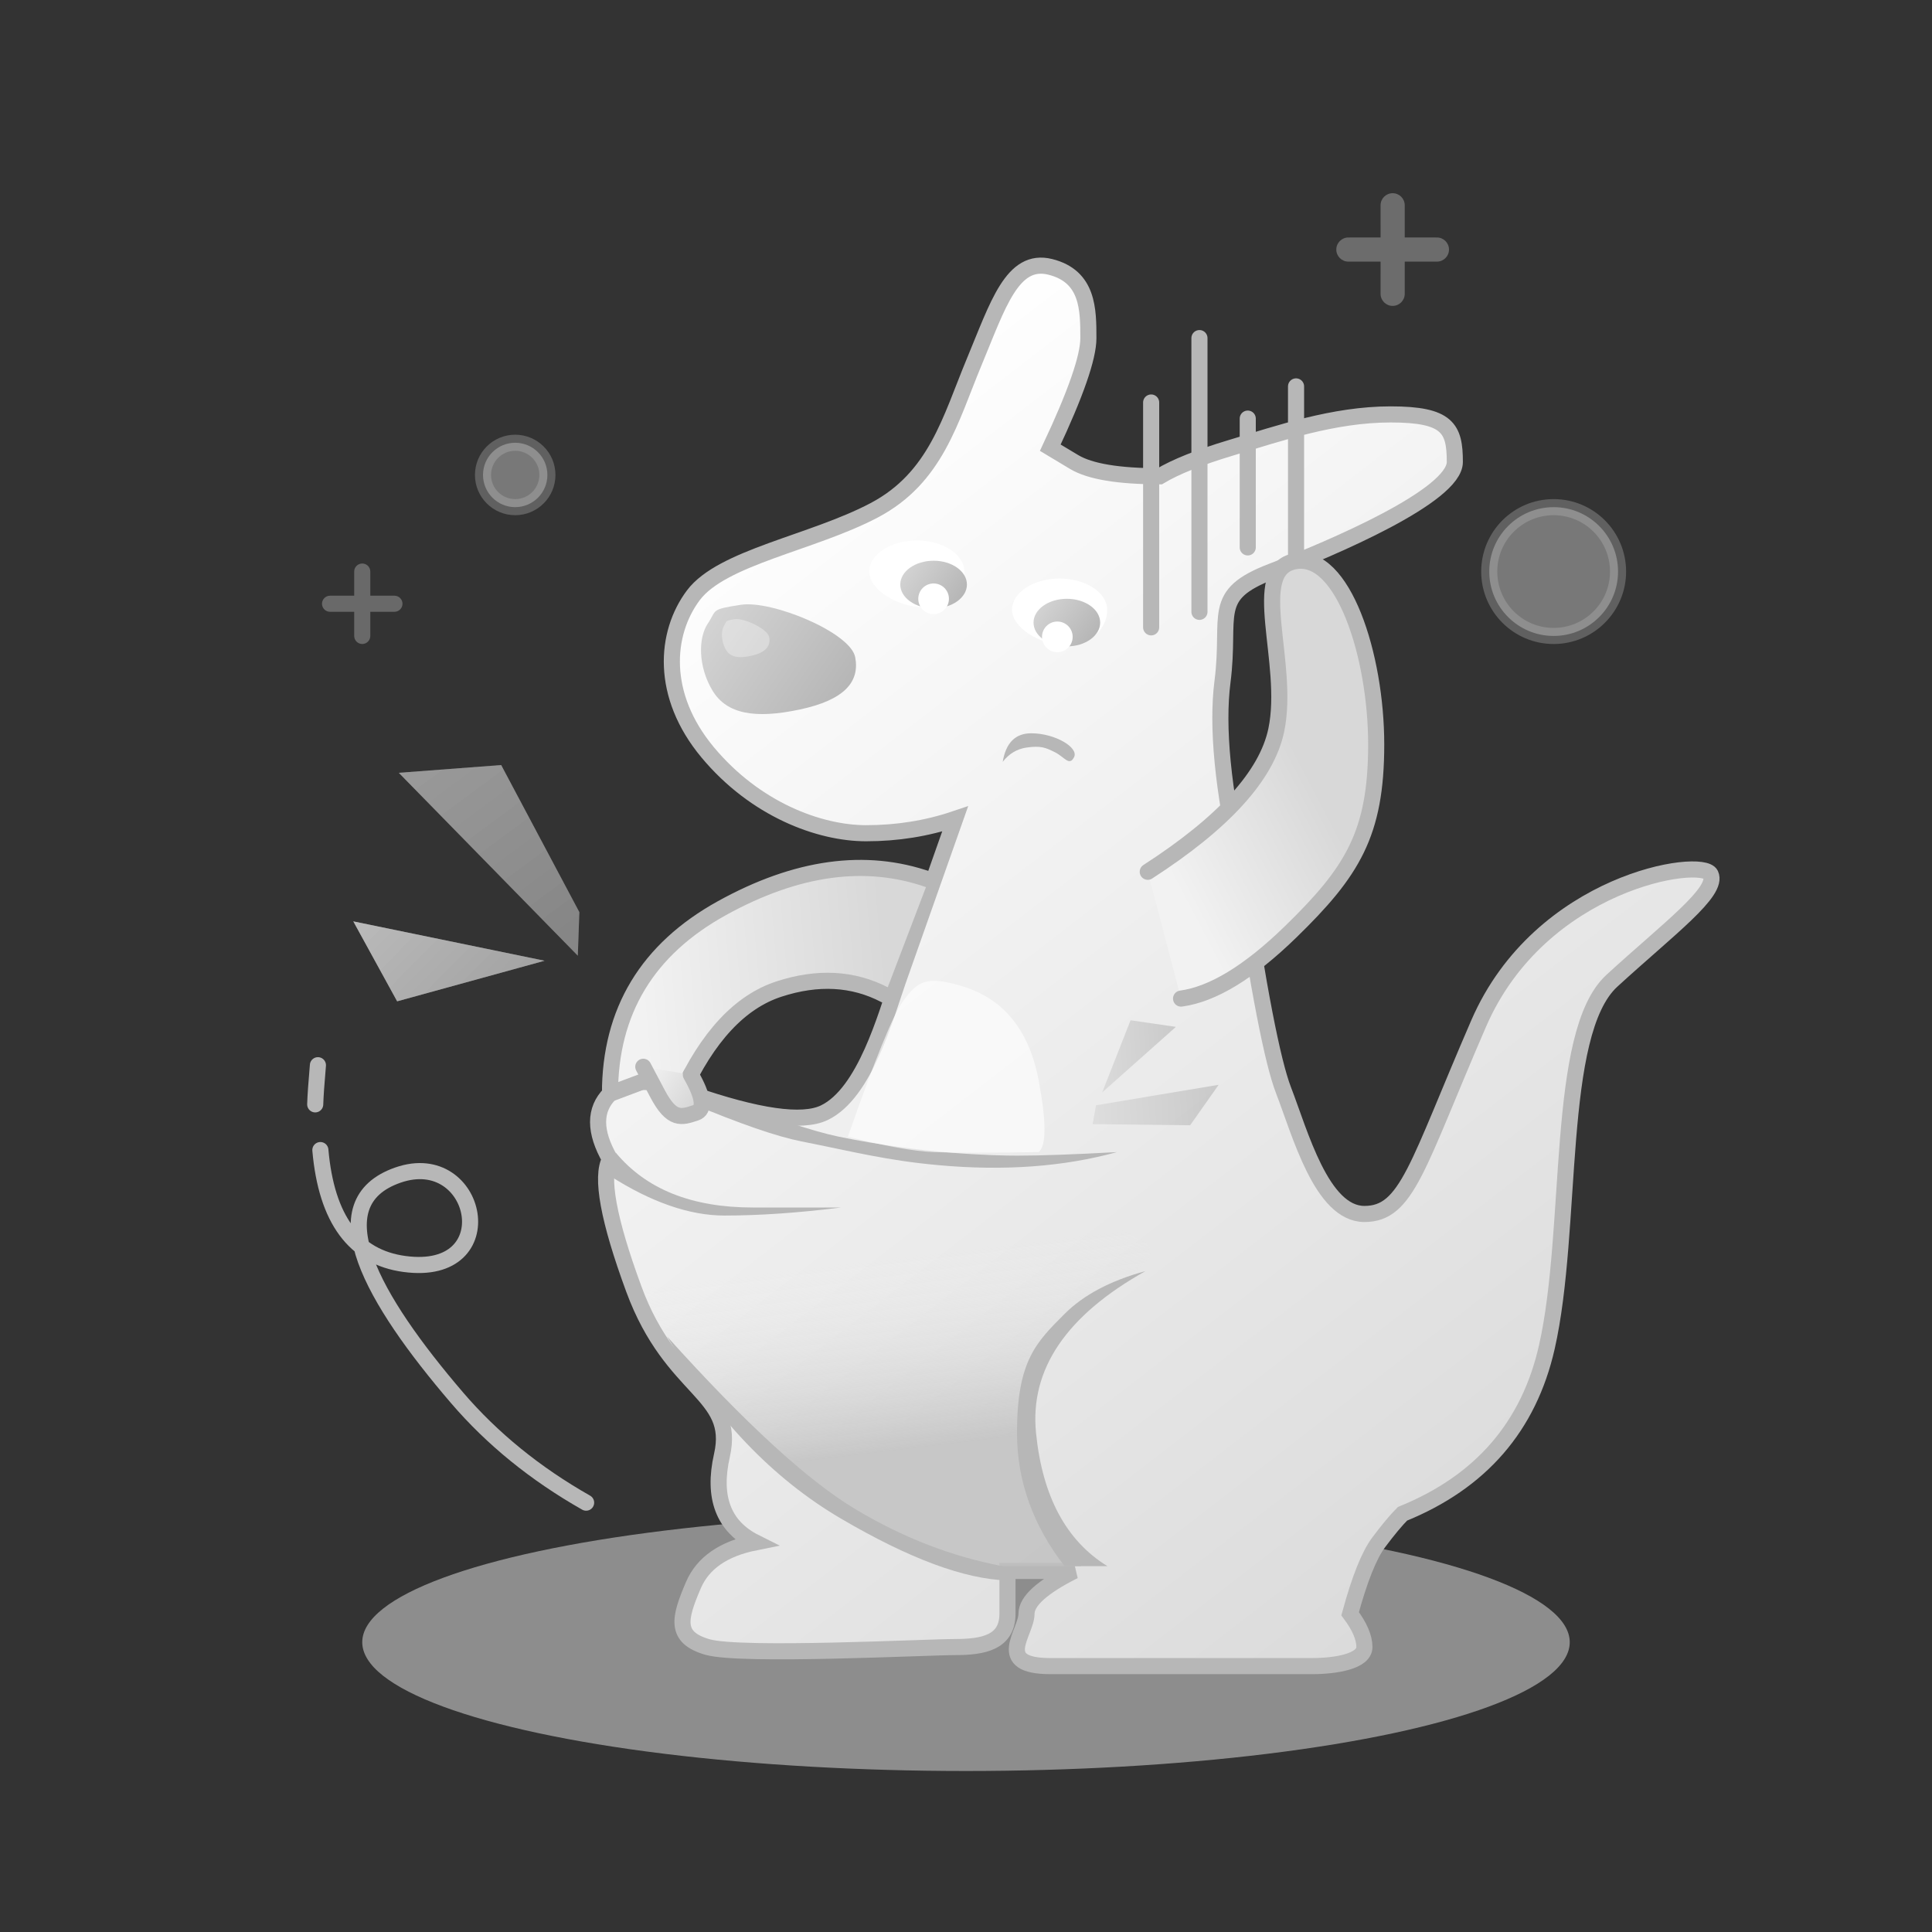 <?xml version="1.0" encoding="UTF-8"?>
<svg width="126px" height="126px" viewBox="0 0 126 126" version="1.1" xmlns="http://www.w3.org/2000/svg" xmlns:xlink="http://www.w3.org/1999/xlink">
    <rect x="0" y="0" width="126" height="126" fill="#333333" stroke="none"/>
    <title>icon/无数据</title>
    <defs>
        <linearGradient x1="24.59%" y1="7.658%" x2="81.605%" y2="100%" id="linearGradient-1">
            <stop stop-color="#FFFFFF" offset="0%"></stop>
            <stop stop-color="#D8D8D8" offset="100%"></stop>
        </linearGradient>
        <linearGradient x1="0%" y1="24.921%" x2="100%" y2="75.079%" id="linearGradient-2">
            <stop stop-color="#D4D4D4" offset="0%"></stop>
            <stop stop-color="#B4B4B4" offset="100%"></stop>
        </linearGradient>
        <linearGradient x1="8.632%" y1="45.435%" x2="86.509%" y2="40.418%" id="linearGradient-3">
            <stop stop-color="#F2F2F2" offset="0%"></stop>
            <stop stop-color="#D8D8D8" offset="100%"></stop>
        </linearGradient>
        <linearGradient x1="0%" y1="14.546%" x2="81.128%" y2="62.294%" id="linearGradient-4">
            <stop stop-color="#F2F2F2" offset="0%"></stop>
            <stop stop-color="#D8D8D8" offset="100%"></stop>
        </linearGradient>
        <linearGradient x1="50%" y1="22.824%" x2="57.789%" y2="69.918%" id="linearGradient-5">
            <stop stop-color="#EEEEEE" stop-opacity="0" offset="0%"></stop>
            <stop stop-color="#BFBFBF" stop-opacity="0.804" offset="100%"></stop>
        </linearGradient>
        <linearGradient x1="0%" y1="24.488%" x2="100%" y2="75.512%" id="linearGradient-6">
            <stop stop-color="#D4D4D4" offset="0%"></stop>
            <stop stop-color="#B4B4B4" offset="100%"></stop>
        </linearGradient>
        <linearGradient x1="29.585%" y1="91.789%" x2="70.712%" y2="50%" id="linearGradient-7">
            <stop stop-color="#F2F2F2" offset="0%"></stop>
            <stop stop-color="#D8D8D8" offset="100%"></stop>
        </linearGradient>
        <linearGradient x1="0%" y1="28.038%" x2="100%" y2="71.962%" id="linearGradient-8">
            <stop stop-color="#D4D4D4" offset="0%"></stop>
            <stop stop-color="#B4B4B4" offset="100%"></stop>
        </linearGradient>
        <linearGradient x1="0%" y1="39.497%" x2="100%" y2="60.503%" id="linearGradient-9">
            <stop stop-color="#D4D4D4" offset="0%"></stop>
            <stop stop-color="#B4B4B4" offset="100%"></stop>
        </linearGradient>
        <linearGradient x1="0%" y1="37.5%" x2="100%" y2="62.5%" id="linearGradient-10">
            <stop stop-color="#D4D4D4" offset="0%"></stop>
            <stop stop-color="#B4B4B4" offset="100%"></stop>
        </linearGradient>
        <linearGradient x1="0%" y1="37.5%" x2="100%" y2="62.5%" id="linearGradient-11">
            <stop stop-color="#D4D4D4" offset="0%"></stop>
            <stop stop-color="#B4B4B4" offset="100%"></stop>
        </linearGradient>
    </defs>
    <g id="页面-1" stroke="none" stroke-width="1" fill="none" fill-rule="evenodd">
        <g id="5.连锁总部首页-商品为空态" transform="translate(-863, -374)">
            <g id="编组" transform="translate(791, 374)">
                <g id="icon/无数据" transform="translate(72, 0)">
                    <rect id="Rectangle" fill-opacity="0" fill="#FFFFFF" x="0" y="0" width="126" height="126"></rect>
                    <ellipse id="Oval" fill="#E8E8E8" opacity="0.5" cx="63" cy="107.1" rx="39.375" ry="8.4"></ellipse>
                    <g id="Group-18" transform="translate(13.65, 17.325)">
                        <g id="Group-13" transform="translate(25.2, 0)">
                            <path d="M29.648,11.874 C31.304,8.357 32.131,5.977 32.131,4.735 C32.131,2.873 32.131,0.7 29.648,0.08 C27.165,-0.541 26.234,2.56 24.682,6.286 C23.13,10.012 22.199,13.828 18.164,15.955 C14.13,18.082 8.232,19.013 6.37,21.496 C4.508,23.979 4.197,28.015 7.301,31.739 C10.405,35.464 14.579,37.016 17.634,37.016 C19.67,37.016 21.605,36.705 23.441,36.085 C22.346,39.188 21.105,42.706 19.716,46.638 C18.947,48.817 17.582,53.976 14.898,55.249 C13.46,55.931 10.563,55.517 6.208,54.008 C3.725,52.973 1.966,52.973 0.931,54.008 C-0.103,55.042 -0.103,56.465 0.931,58.277 C0.31,59.415 0.828,62.234 2.483,66.734 C4.966,73.483 9.163,73.483 8.232,77.597 C7.612,80.34 8.336,82.229 10.405,83.264 C8.336,83.678 6.991,84.609 6.37,86.057 C5.439,88.23 5.129,89.471 7.301,90.092 C9.474,90.713 21.579,90.092 23.441,90.092 C25.303,90.092 26.855,89.782 26.855,87.919 C26.855,86.678 26.855,85.747 26.855,85.126 L31.2,85.126 C29.131,86.161 28.096,87.092 28.096,87.919 C28.096,89.161 25.924,91.334 29.648,91.334 C33.373,91.334 45.167,91.334 46.719,91.334 C48.271,91.334 50.133,91.023 50.133,90.092 C50.133,89.471 49.823,88.747 49.202,87.919 C49.823,85.643 50.444,84.091 51.064,83.264 C51.685,82.436 52.202,81.815 52.616,81.401 C57.718,79.332 60.855,75.711 62.029,70.538 C63.79,62.778 62.548,50.052 66.273,46.638 C69.997,43.224 73.251,40.83 72.711,39.699 C72.17,38.568 61.617,40.12 57.582,49.431 C53.547,58.743 52.927,61.847 50.133,61.847 C47.34,61.847 45.938,56.57 44.857,53.777 C44.136,51.914 43.205,47.104 42.063,39.345 C40.895,34.143 40.5,30.075 40.877,27.14 C41.443,22.738 40.042,21.496 44.081,19.944 C48.121,18.392 56.03,15 56.03,12.805 C56.03,10.611 55.57,9.702 51.846,9.702 C48.121,9.702 44.546,10.943 41.443,11.874 C39.374,12.495 37.822,13.116 36.787,13.737 C34.097,13.737 32.235,13.426 31.2,12.805 C30.166,12.185 29.648,11.874 29.648,11.874 Z" id="Path-8" stroke="#B7B7B7" stroke-width="1.05" fill="url(#linearGradient-1)"></path>
                            <path d="M9.474,22.117 C11.486,21.807 16.613,23.922 16.923,25.531 C17.233,27.14 16.227,28.325 13.316,28.946 C10.405,29.566 8.543,29.256 7.612,27.704 C6.68,26.152 6.68,24.29 7.301,23.359 C7.922,22.428 7.462,22.428 9.474,22.117 Z" id="Path-16" fill="url(#linearGradient-2)"></path>
                            <path d="M9.032,23.059 C9.65,22.951 11.224,23.685 11.32,24.243 C11.415,24.801 11.106,25.212 10.212,25.427 C9.318,25.643 8.746,25.535 8.46,24.997 C8.175,24.458 8.175,23.813 8.365,23.49 C8.556,23.167 8.415,23.167 9.032,23.059 Z" id="Path-16" fill="#FFFFFF" opacity="0.323"></path>
                            <path d="M21.726,40.04 C17.598,38.592 13.1,39.212 8.232,41.902 C3.365,44.592 0.931,48.628 0.931,54.008 L3.414,53.076 L5.587,54.008 C7.291,50.283 9.412,48.007 11.95,47.179 C14.487,46.351 16.79,46.477 18.859,47.557" id="Path-19" stroke="#B7B7B7" stroke-width="1.05" fill="url(#linearGradient-3)" stroke-linecap="round"></path>
                        </g>
                        <path d="M32.649,54.008 C36.563,55.524 39.356,56.455 41.029,56.801 C46.587,57.951 51.32,58.043 52.676,58.043 C54.223,58.043 56.395,57.966 59.194,57.812 C55.718,58.769 51.836,59.053 47.547,58.663 C44.133,58.353 41.993,57.782 38.601,57.111 C37.021,56.799 34.623,55.971 31.407,54.628 L32.649,54.008 Z" id="Path-9" fill="#B7B7B7"></path>
                        <path d="M31.407,52.766 C32.235,54.215 32.339,55.042 31.718,55.249 C30.787,55.56 30.166,55.768 29.235,54.008 C28.614,52.834 28.304,52.247 28.304,52.247" id="Path-20" stroke="#B7B7B7" stroke-width="1.05" fill="url(#linearGradient-4)" stroke-linecap="round"></path>
                        <path d="M26.512,57.852 C28.492,60.234 31.467,61.425 35.438,61.425 C39.408,61.425 41.333,61.425 41.212,61.425 C38.413,61.775 35.875,61.95 33.6,61.95 C31.325,61.95 28.835,61.088 26.131,59.364 L26.512,57.852 Z" id="Path-12" fill="#B7B7B7"></path>
                        <path d="M51.744,84.816 C47.987,84.326 45.243,83.678 43.512,82.874 C39.361,80.945 36.19,77.358 34.154,75.194 C32.54,73.478 29.924,70.361 28.613,67.725 C27.694,65.878 26.866,62.914 26.131,58.833 C28.824,60.663 31.339,61.702 33.674,61.95 C36.355,62.235 39.648,61.066 42.177,61.163 C50.818,61.492 56.866,61.95 59.194,62.737 C62.102,63.721 62.102,64.873 59.194,66.192 C55.676,68.468 53.71,70.952 53.296,73.642 C52.883,76.332 54.072,80.056 56.866,84.816 L51.744,84.816 Z" id="Path-13" fill="url(#linearGradient-5)"></path>
                        <path d="M61.056,65.572 C55.883,68.468 53.503,71.986 53.917,76.125 C54.331,80.263 55.883,83.16 58.573,84.816 L55.779,84.816 C53.71,82.149 52.676,79.252 52.676,76.125 C52.676,71.434 53.917,70.227 55.779,68.365 C57.021,67.123 58.78,66.192 61.056,65.572 Z" id="Path-11" fill="#B7B7B7"></path>
                        <path d="M52.055,85.747 C49.266,85.67 45.645,84.325 41.192,81.712 C36.738,79.099 32.959,75.141 29.856,69.837 C34.93,75.477 39.019,79.229 42.123,81.091 C45.227,82.953 48.434,84.195 51.744,84.816 L52.055,85.747 Z" id="Path-14" fill="#B7B7B7"></path>
                        <path d="M51.744,32.36 C51.951,31.118 52.572,30.498 53.607,30.498 C55.159,30.498 56.711,31.429 56.4,32.05 C56.09,32.67 55.779,32.05 55.159,31.739 C54.538,31.429 54.227,31.295 53.296,31.429 C52.676,31.518 52.158,31.829 51.744,32.36 Z" id="Path-15" fill="#B7B7B7"></path>
                        <g id="Group-12" transform="translate(42.581, 17.382)">
                            <path d="M3.98,4.887 C5.695,4.887 6.666,3.716 6.666,2.586 C6.666,1.457 5.276,0.541 3.562,0.541 C1.848,0.541 0.458,1.457 0.458,2.586 C0.458,3.716 2.266,4.887 3.98,4.887 Z" id="Oval" fill="#FFFFFF"></path>
                            <ellipse id="Oval" fill="url(#linearGradient-6)" cx="4.656" cy="3.414" rx="2.173" ry="1.552"></ellipse>
                            <ellipse id="Oval" fill="#FFFFFF" cx="4.656" cy="4.345" rx="1" ry="1"></ellipse>
                        </g>
                        <g id="Group-12" transform="translate(51.892, 19.865)">
                            <path d="M3.98,4.887 C5.695,4.887 6.666,3.716 6.666,2.586 C6.666,1.457 5.276,0.541 3.562,0.541 C1.848,0.541 0.458,1.457 0.458,2.586 C0.458,3.716 2.266,4.887 3.98,4.887 Z" id="Oval" fill="#FFFFFF"></path>
                            <ellipse id="Oval" fill="url(#linearGradient-6)" cx="4.035" cy="3.414" rx="2.173" ry="1.552"></ellipse>
                            <ellipse id="Oval" fill="#FFFFFF" cx="3.414" cy="4.345" rx="1" ry="1"></ellipse>
                        </g>
                        <path d="M41.65,56.801 C43.387,51.835 44.579,48.899 45.227,47.995 C46.198,46.638 46.778,46.327 48.951,46.948 C51.124,47.569 53.336,49.121 54.092,53.156 C54.596,55.846 54.596,57.398 54.092,57.812 C50.813,57.865 48.527,57.865 47.237,57.812 C45.946,57.759 44.084,57.422 41.65,56.801 Z" id="Path-17" fill="#FFFFFF" opacity="0.629"></path>
                        <g id="Group-17" transform="translate(60.893, 4.345)" stroke="#B7B7B7" stroke-linecap="round" stroke-linejoin="round" stroke-width="1.05">
                            <line x1="0.532" y1="4.58" x2="0.532" y2="19.244" id="Path-205"></line>
                            <line x1="3.682" y1="0.38" x2="3.682" y2="18.233" id="Path-205"></line>
                            <line x1="6.832" y1="5.63" x2="6.832" y2="14.03" id="Path-205"></line>
                            <line x1="9.982" y1="3.53" x2="9.982" y2="20.855" id="Path-205"></line>
                        </g>
                        <path d="M3.104,55.546 C3.368,56.686 3.575,57.514 3.725,58.029 M4.966,60.76 C6.738,64.93 9.242,66.72 12.479,66.13 C19.054,64.933 14.712,57.387 10.283,60.746 C5.854,64.105 11.221,68.966 18.437,73.37 C21.446,75.206 24.819,76.507 28.555,77.273" id="Path-206" stroke="#B7B7B7" stroke-width="1.05" stroke-linecap="round" stroke-linejoin="round" transform="translate(15.829, 66.41) rotate(18) translate(-15.829, -66.41) "></path>
                        <path d="M61.204,39.53 C66.17,36.325 68.963,33.248 69.584,30.298 C70.515,25.873 67.722,19.816 70.825,19.275 C73.929,18.734 76.102,25.411 76.102,31.229 C76.102,37.047 74.55,39.53 70.515,43.454 C67.825,46.071 65.445,47.519 63.376,47.8" id="Path-18" stroke="#B7B7B7" stroke-width="1.05" fill="url(#linearGradient-7)" stroke-linecap="round"></path>
                    </g>
                    <g id="Group-20" transform="translate(63.025, 27.6) scale(-1, 1) translate(-63.025, -27.6) translate(20.525, 12.6)">
                        <circle id="Oval" stroke="#B7B7B7" stroke-width="1.05" fill="#FFFFFF" opacity="0.338" cx="4.2" cy="24.675" r="4.2"></circle>
                        <circle id="Oval" stroke="#B7B7B7" stroke-width="1.05" fill="#FFFFFF" opacity="0.338" cx="71.925" cy="18.375" r="2.1"></circle>
                        <path d="M14.7,2.66453526e-15 C15.135,2.69566327e-15 15.488,0.353 15.488,0.787 L15.487,2.887 L17.587,2.888 C18.022,2.888 18.375,3.24 18.375,3.675 C18.375,4.11 18.022,4.463 17.587,4.463 L15.487,4.462 L15.488,6.562 C15.488,6.997 15.135,7.35 14.7,7.35 C14.265,7.35 13.912,6.997 13.912,6.562 L13.912,4.462 L11.812,4.463 C11.378,4.463 11.025,4.11 11.025,3.675 C11.025,3.24 11.378,2.888 11.812,2.888 L13.912,2.887 L13.912,0.787 C13.912,0.353 14.265,2.52238494e-15 14.7,2.66453526e-15 Z" id="Combined-Shape" fill="#B7B7B7" opacity="0.433"></path>
                        <path d="M81.9,24.15 C82.19,24.15 82.425,24.385 82.425,24.675 L82.425,26.25 L84,26.25 C84.29,26.25 84.525,26.485 84.525,26.775 C84.525,27.065 84.29,27.3 84,27.3 L82.425,27.3 L82.425,28.875 C82.425,29.165 82.19,29.4 81.9,29.4 C81.61,29.4 81.375,29.165 81.375,28.875 L81.375,27.3 L79.8,27.3 C79.51,27.3 79.275,27.065 79.275,26.775 C79.275,26.485 79.51,26.25 79.8,26.25 L81.374,26.25 L81.375,24.675 C81.375,24.385 81.61,24.15 81.9,24.15 Z" id="Combined-Shape" fill="#B7B7B7" opacity="0.412"></path>
                    </g>
                    <polygon id="Path-2" fill="url(#linearGradient-8)" opacity="0.4" transform="translate(32.318, 55.068) rotate(20) translate(-32.318, -55.068) " points="38.967 57.353 30.894 50.081 24.792 52.84 39.843 60.056"></polygon>
                    <polygon id="Path-5" fill="url(#linearGradient-9)" opacity="0.603" transform="translate(28.607, 63.216) rotate(20) translate(-28.607, -63.216) " points="34.907 60.328 22.307 62.182 26.778 66.103"></polygon>
                    <polygon id="Path-2" fill="url(#linearGradient-8)" opacity="0.4" transform="translate(32.318, 55.068) rotate(20) translate(-32.318, -55.068) " points="38.967 57.353 30.894 50.081 24.792 52.84 39.843 60.056"></polygon>
                    <polygon id="Path-5" fill="url(#linearGradient-9)" opacity="0.603" transform="translate(28.607, 63.216) rotate(20) translate(-28.607, -63.216) " points="34.907 60.328 22.307 62.182 26.778 66.103"></polygon>
                    <polygon id="Path-2" fill="url(#linearGradient-10)" opacity="0.603" transform="translate(75.469, 72.204) rotate(-30) translate(-75.469, -72.204) " points="71.269 71.059 76.739 74.304 79.669 72.947 72.075 70.104"></polygon>
                    <polygon id="Path-5" fill="url(#linearGradient-11)" opacity="0.603" transform="translate(73.823, 68.304) rotate(-30) translate(-73.823, -68.304) " points="70.673 69.879 76.973 68.582 74.626 66.729"></polygon>
                </g>
            </g>
        </g>
    </g>
</svg>